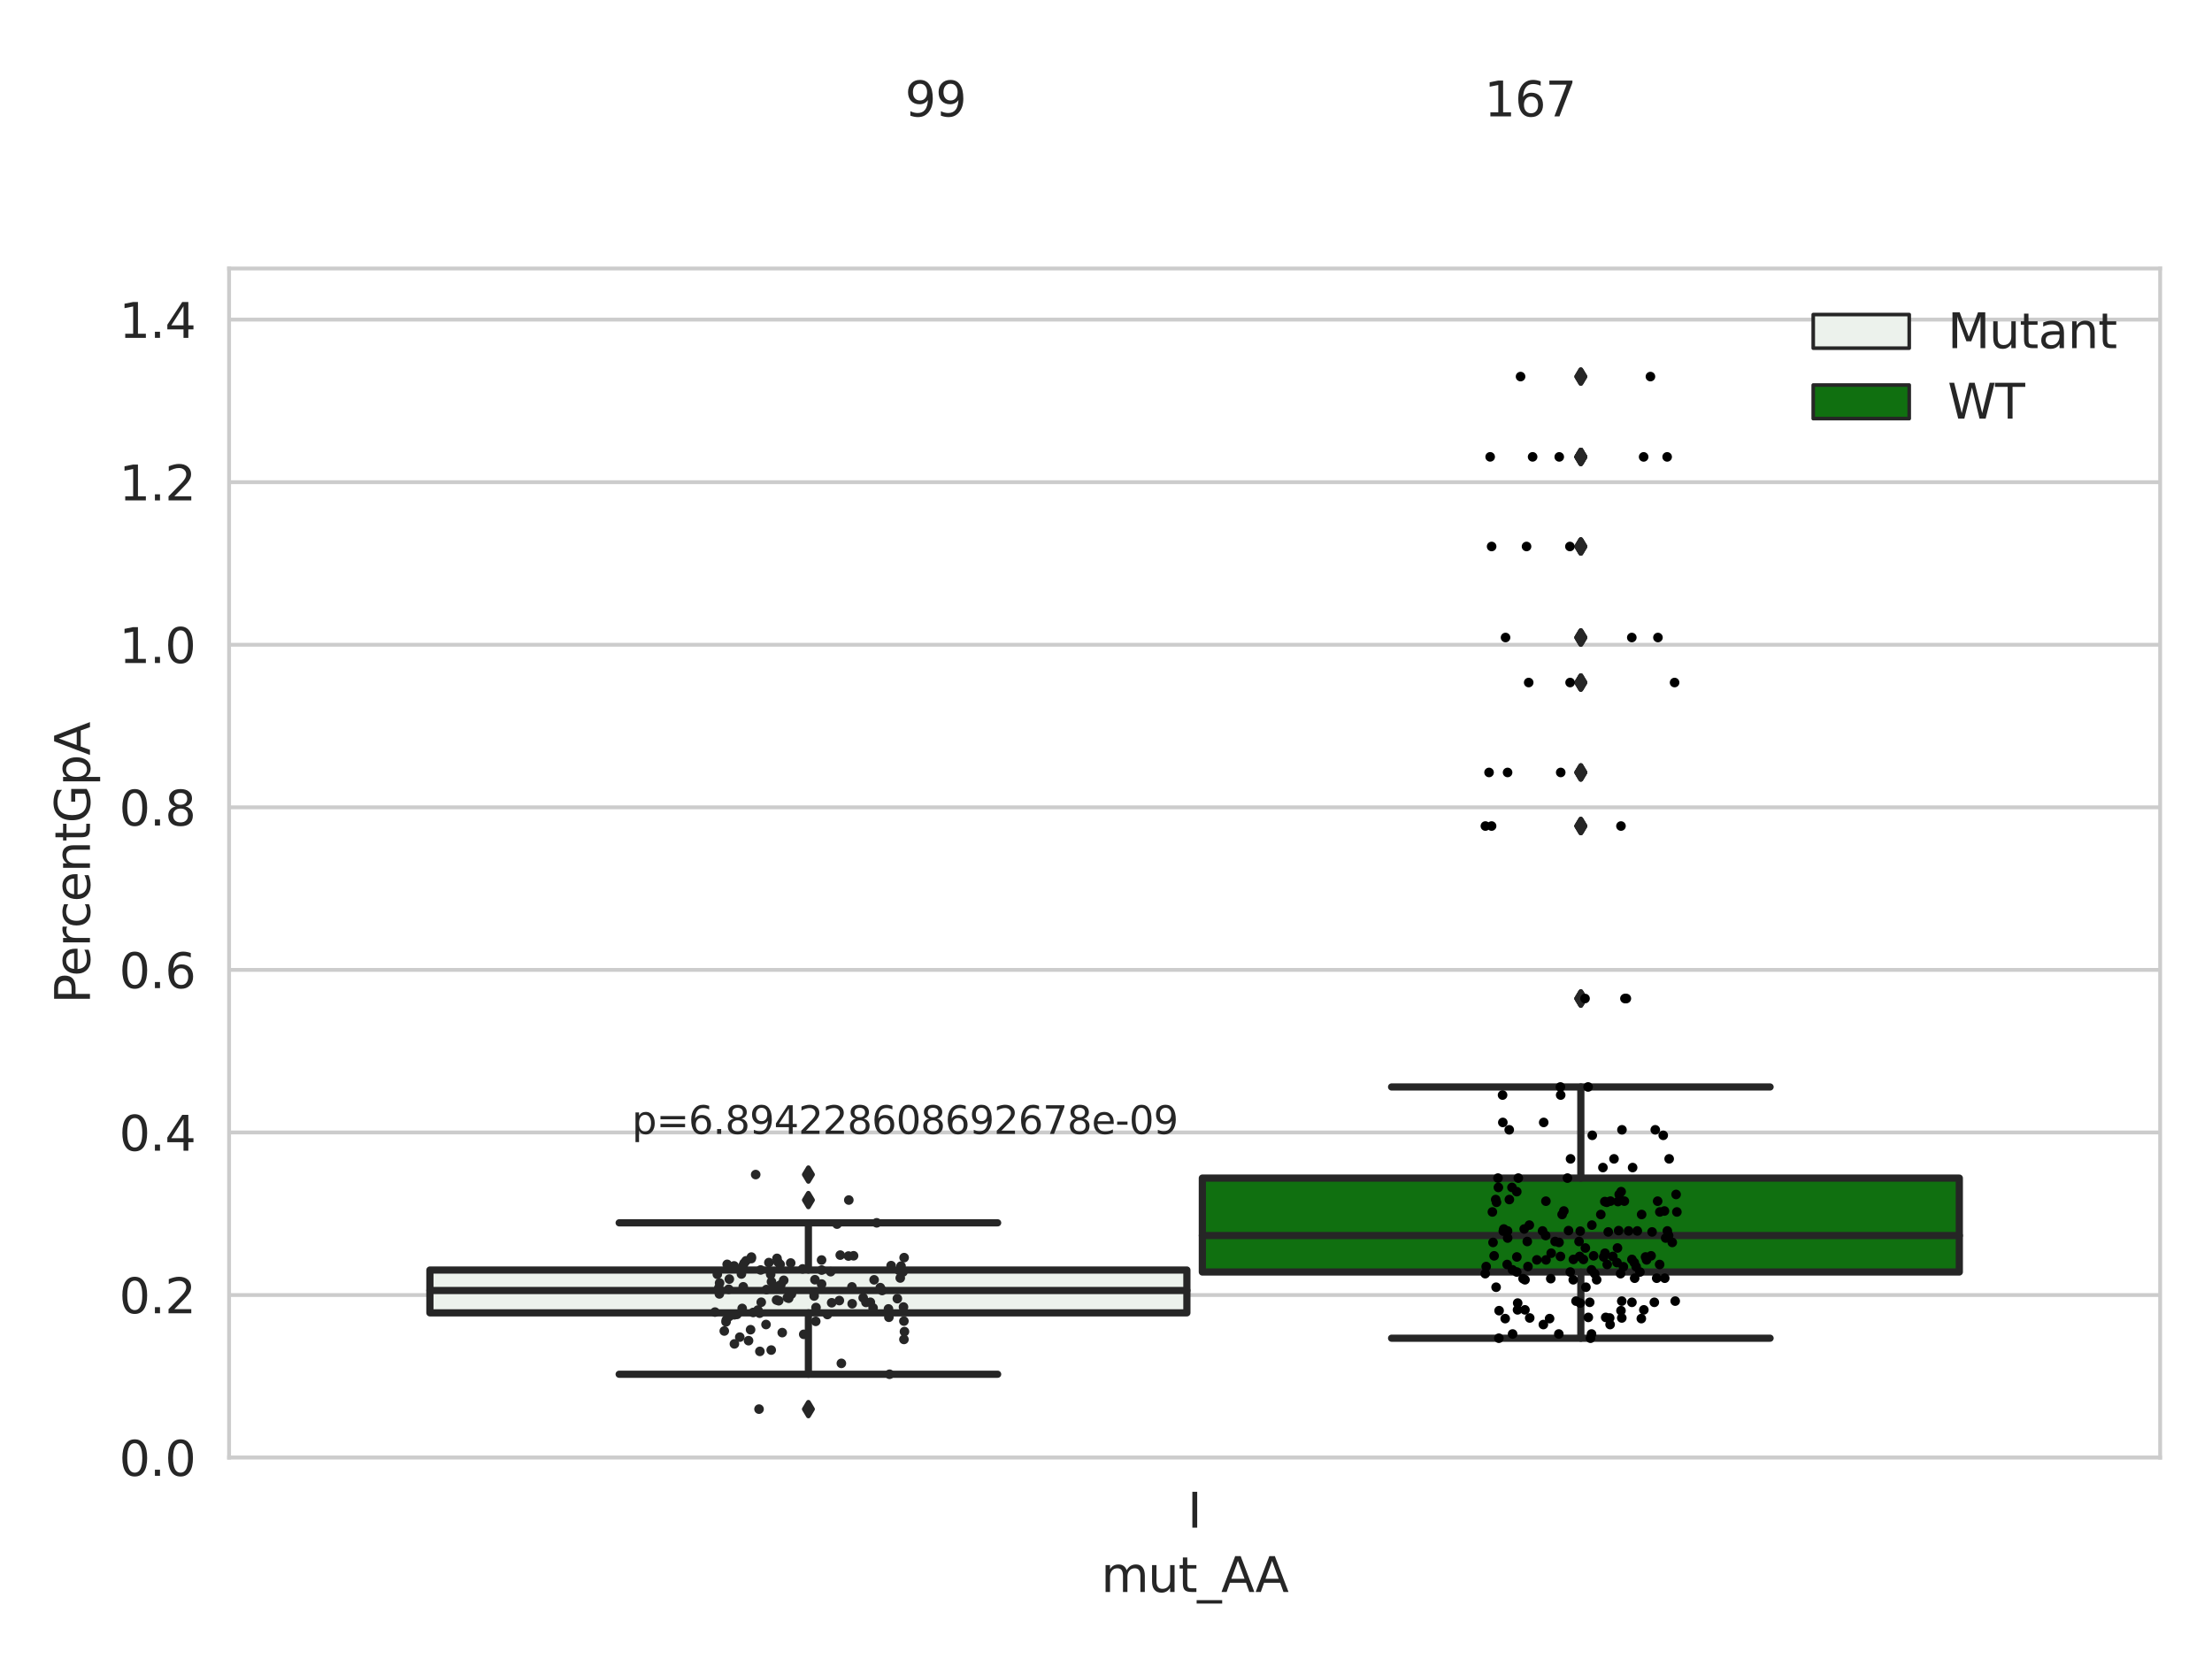 <?xml version="1.0" encoding="utf-8" standalone="no"?>
<!DOCTYPE svg PUBLIC "-//W3C//DTD SVG 1.1//EN"
  "http://www.w3.org/Graphics/SVG/1.1/DTD/svg11.dtd">
<svg xmlns:xlink="http://www.w3.org/1999/xlink" width="460.8pt" height="345.6pt" viewBox="0 0 460.8 345.6" xmlns="http://www.w3.org/2000/svg" version="1.1">
 <defs>
  <style type="text/css">*{stroke-linejoin: round; stroke-linecap: butt}</style>
 </defs>
 <g id="figure_1">
  <g id="patch_1">
   <path d="M 0 345.6 
L 460.8 345.6 
L 460.8 0 
L 0 0 
z
" style="fill: #ffffff"/>
  </g>
  <g id="axes_1">
   <g id="patch_2">
    <path d="M 47.72 303.64 
L 450 303.64 
L 450 55.93 
L 47.72 55.93 
z
" style="fill: #ffffff"/>
   </g>
   <g id="matplotlib.axis_1">
    <g id="xtick_1">
     <g id="text_1">
      <!-- I -->
      <g style="fill: #262626" transform="translate(247.385 318.238) scale(0.1 -0.1)">
       <defs>
        <path id="DejaVuSans-49" d="M 628 4666 
L 1259 4666 
L 1259 0 
L 628 0 
L 628 4666 
z
" transform="scale(0.016)"/>
       </defs>
       <use xlink:href="#DejaVuSans-49"/>
      </g>
     </g>
    </g>
    <g id="text_2">
     <!-- mut_AA -->
     <g style="fill: #262626" transform="translate(229.383 331.638) scale(0.1 -0.1)">
      <defs>
       <path id="DejaVuSans-6d" d="M 3328 2828 
Q 3544 3216 3844 3400 
Q 4144 3584 4550 3584 
Q 5097 3584 5394 3201 
Q 5691 2819 5691 2113 
L 5691 0 
L 5113 0 
L 5113 2094 
Q 5113 2597 4934 2840 
Q 4756 3084 4391 3084 
Q 3944 3084 3684 2787 
Q 3425 2491 3425 1978 
L 3425 0 
L 2847 0 
L 2847 2094 
Q 2847 2600 2669 2842 
Q 2491 3084 2119 3084 
Q 1678 3084 1418 2786 
Q 1159 2488 1159 1978 
L 1159 0 
L 581 0 
L 581 3500 
L 1159 3500 
L 1159 2956 
Q 1356 3278 1631 3431 
Q 1906 3584 2284 3584 
Q 2666 3584 2933 3390 
Q 3200 3197 3328 2828 
z
" transform="scale(0.016)"/>
       <path id="DejaVuSans-75" d="M 544 1381 
L 544 3500 
L 1119 3500 
L 1119 1403 
Q 1119 906 1312 657 
Q 1506 409 1894 409 
Q 2359 409 2629 706 
Q 2900 1003 2900 1516 
L 2900 3500 
L 3475 3500 
L 3475 0 
L 2900 0 
L 2900 538 
Q 2691 219 2414 64 
Q 2138 -91 1772 -91 
Q 1169 -91 856 284 
Q 544 659 544 1381 
z
M 1991 3584 
L 1991 3584 
z
" transform="scale(0.016)"/>
       <path id="DejaVuSans-74" d="M 1172 4494 
L 1172 3500 
L 2356 3500 
L 2356 3053 
L 1172 3053 
L 1172 1153 
Q 1172 725 1289 603 
Q 1406 481 1766 481 
L 2356 481 
L 2356 0 
L 1766 0 
Q 1100 0 847 248 
Q 594 497 594 1153 
L 594 3053 
L 172 3053 
L 172 3500 
L 594 3500 
L 594 4494 
L 1172 4494 
z
" transform="scale(0.016)"/>
       <path id="DejaVuSans-5f" d="M 3263 -1063 
L 3263 -1509 
L -63 -1509 
L -63 -1063 
L 3263 -1063 
z
" transform="scale(0.016)"/>
       <path id="DejaVuSans-41" d="M 2188 4044 
L 1331 1722 
L 3047 1722 
L 2188 4044 
z
M 1831 4666 
L 2547 4666 
L 4325 0 
L 3669 0 
L 3244 1197 
L 1141 1197 
L 716 0 
L 50 0 
L 1831 4666 
z
" transform="scale(0.016)"/>
      </defs>
      <use xlink:href="#DejaVuSans-6d"/>
      <use xlink:href="#DejaVuSans-75" x="97.412"/>
      <use xlink:href="#DejaVuSans-74" x="160.791"/>
      <use xlink:href="#DejaVuSans-5f" x="200"/>
      <use xlink:href="#DejaVuSans-41" x="250"/>
      <use xlink:href="#DejaVuSans-41" x="321.158"/>
     </g>
    </g>
   </g>
   <g id="matplotlib.axis_2">
    <g id="ytick_1">
     <g id="line2d_1">
      <path d="M 47.72 303.64 
L 450 303.64 
" clip-path="url(#pafbcf3b10f)" style="fill: none; stroke: #cccccc; stroke-width: 0.8; stroke-linecap: round"/>
     </g>
     <g id="text_3">
      <!-- 0.0 -->
      <g style="fill: #262626" transform="translate(24.817 307.439) scale(0.1 -0.1)">
       <defs>
        <path id="DejaVuSans-30" d="M 2034 4250 
Q 1547 4250 1301 3770 
Q 1056 3291 1056 2328 
Q 1056 1369 1301 889 
Q 1547 409 2034 409 
Q 2525 409 2770 889 
Q 3016 1369 3016 2328 
Q 3016 3291 2770 3770 
Q 2525 4250 2034 4250 
z
M 2034 4750 
Q 2819 4750 3233 4129 
Q 3647 3509 3647 2328 
Q 3647 1150 3233 529 
Q 2819 -91 2034 -91 
Q 1250 -91 836 529 
Q 422 1150 422 2328 
Q 422 3509 836 4129 
Q 1250 4750 2034 4750 
z
" transform="scale(0.016)"/>
        <path id="DejaVuSans-2e" d="M 684 794 
L 1344 794 
L 1344 0 
L 684 0 
L 684 794 
z
" transform="scale(0.016)"/>
       </defs>
       <use xlink:href="#DejaVuSans-30"/>
       <use xlink:href="#DejaVuSans-2e" x="63.623"/>
       <use xlink:href="#DejaVuSans-30" x="95.41"/>
      </g>
     </g>
    </g>
    <g id="ytick_2">
     <g id="line2d_2">
      <path d="M 47.72 269.774 
L 450 269.774 
" clip-path="url(#pafbcf3b10f)" style="fill: none; stroke: #cccccc; stroke-width: 0.8; stroke-linecap: round"/>
     </g>
     <g id="text_4">
      <!-- 0.2 -->
      <g style="fill: #262626" transform="translate(24.817 273.574) scale(0.1 -0.1)">
       <defs>
        <path id="DejaVuSans-32" d="M 1228 531 
L 3431 531 
L 3431 0 
L 469 0 
L 469 531 
Q 828 903 1448 1529 
Q 2069 2156 2228 2338 
Q 2531 2678 2651 2914 
Q 2772 3150 2772 3378 
Q 2772 3750 2511 3984 
Q 2250 4219 1831 4219 
Q 1534 4219 1204 4116 
Q 875 4013 500 3803 
L 500 4441 
Q 881 4594 1212 4672 
Q 1544 4750 1819 4750 
Q 2544 4750 2975 4387 
Q 3406 4025 3406 3419 
Q 3406 3131 3298 2873 
Q 3191 2616 2906 2266 
Q 2828 2175 2409 1742 
Q 1991 1309 1228 531 
z
" transform="scale(0.016)"/>
       </defs>
       <use xlink:href="#DejaVuSans-30"/>
       <use xlink:href="#DejaVuSans-2e" x="63.623"/>
       <use xlink:href="#DejaVuSans-32" x="95.41"/>
      </g>
     </g>
    </g>
    <g id="ytick_3">
     <g id="line2d_3">
      <path d="M 47.72 235.909 
L 450 235.909 
" clip-path="url(#pafbcf3b10f)" style="fill: none; stroke: #cccccc; stroke-width: 0.8; stroke-linecap: round"/>
     </g>
     <g id="text_5">
      <!-- 0.4 -->
      <g style="fill: #262626" transform="translate(24.817 239.708) scale(0.1 -0.1)">
       <defs>
        <path id="DejaVuSans-34" d="M 2419 4116 
L 825 1625 
L 2419 1625 
L 2419 4116 
z
M 2253 4666 
L 3047 4666 
L 3047 1625 
L 3713 1625 
L 3713 1100 
L 3047 1100 
L 3047 0 
L 2419 0 
L 2419 1100 
L 313 1100 
L 313 1709 
L 2253 4666 
z
" transform="scale(0.016)"/>
       </defs>
       <use xlink:href="#DejaVuSans-30"/>
       <use xlink:href="#DejaVuSans-2e" x="63.623"/>
       <use xlink:href="#DejaVuSans-34" x="95.41"/>
      </g>
     </g>
    </g>
    <g id="ytick_4">
     <g id="line2d_4">
      <path d="M 47.72 202.043 
L 450 202.043 
" clip-path="url(#pafbcf3b10f)" style="fill: none; stroke: #cccccc; stroke-width: 0.8; stroke-linecap: round"/>
     </g>
     <g id="text_6">
      <!-- 0.6 -->
      <g style="fill: #262626" transform="translate(24.817 205.842) scale(0.1 -0.1)">
       <defs>
        <path id="DejaVuSans-36" d="M 2113 2584 
Q 1688 2584 1439 2293 
Q 1191 2003 1191 1497 
Q 1191 994 1439 701 
Q 1688 409 2113 409 
Q 2538 409 2786 701 
Q 3034 994 3034 1497 
Q 3034 2003 2786 2293 
Q 2538 2584 2113 2584 
z
M 3366 4563 
L 3366 3988 
Q 3128 4100 2886 4159 
Q 2644 4219 2406 4219 
Q 1781 4219 1451 3797 
Q 1122 3375 1075 2522 
Q 1259 2794 1537 2939 
Q 1816 3084 2150 3084 
Q 2853 3084 3261 2657 
Q 3669 2231 3669 1497 
Q 3669 778 3244 343 
Q 2819 -91 2113 -91 
Q 1303 -91 875 529 
Q 447 1150 447 2328 
Q 447 3434 972 4092 
Q 1497 4750 2381 4750 
Q 2619 4750 2861 4703 
Q 3103 4656 3366 4563 
z
" transform="scale(0.016)"/>
       </defs>
       <use xlink:href="#DejaVuSans-30"/>
       <use xlink:href="#DejaVuSans-2e" x="63.623"/>
       <use xlink:href="#DejaVuSans-36" x="95.41"/>
      </g>
     </g>
    </g>
    <g id="ytick_5">
     <g id="line2d_5">
      <path d="M 47.72 168.177 
L 450 168.177 
" clip-path="url(#pafbcf3b10f)" style="fill: none; stroke: #cccccc; stroke-width: 0.8; stroke-linecap: round"/>
     </g>
     <g id="text_7">
      <!-- 0.8 -->
      <g style="fill: #262626" transform="translate(24.817 171.977) scale(0.1 -0.1)">
       <defs>
        <path id="DejaVuSans-38" d="M 2034 2216 
Q 1584 2216 1326 1975 
Q 1069 1734 1069 1313 
Q 1069 891 1326 650 
Q 1584 409 2034 409 
Q 2484 409 2743 651 
Q 3003 894 3003 1313 
Q 3003 1734 2745 1975 
Q 2488 2216 2034 2216 
z
M 1403 2484 
Q 997 2584 770 2862 
Q 544 3141 544 3541 
Q 544 4100 942 4425 
Q 1341 4750 2034 4750 
Q 2731 4750 3128 4425 
Q 3525 4100 3525 3541 
Q 3525 3141 3298 2862 
Q 3072 2584 2669 2484 
Q 3125 2378 3379 2068 
Q 3634 1759 3634 1313 
Q 3634 634 3220 271 
Q 2806 -91 2034 -91 
Q 1263 -91 848 271 
Q 434 634 434 1313 
Q 434 1759 690 2068 
Q 947 2378 1403 2484 
z
M 1172 3481 
Q 1172 3119 1398 2916 
Q 1625 2713 2034 2713 
Q 2441 2713 2670 2916 
Q 2900 3119 2900 3481 
Q 2900 3844 2670 4047 
Q 2441 4250 2034 4250 
Q 1625 4250 1398 4047 
Q 1172 3844 1172 3481 
z
" transform="scale(0.016)"/>
       </defs>
       <use xlink:href="#DejaVuSans-30"/>
       <use xlink:href="#DejaVuSans-2e" x="63.623"/>
       <use xlink:href="#DejaVuSans-38" x="95.41"/>
      </g>
     </g>
    </g>
    <g id="ytick_6">
     <g id="line2d_6">
      <path d="M 47.72 134.312 
L 450 134.312 
" clip-path="url(#pafbcf3b10f)" style="fill: none; stroke: #cccccc; stroke-width: 0.8; stroke-linecap: round"/>
     </g>
     <g id="text_8">
      <!-- 1.0 -->
      <g style="fill: #262626" transform="translate(24.817 138.111) scale(0.1 -0.1)">
       <defs>
        <path id="DejaVuSans-31" d="M 794 531 
L 1825 531 
L 1825 4091 
L 703 3866 
L 703 4441 
L 1819 4666 
L 2450 4666 
L 2450 531 
L 3481 531 
L 3481 0 
L 794 0 
L 794 531 
z
" transform="scale(0.016)"/>
       </defs>
       <use xlink:href="#DejaVuSans-31"/>
       <use xlink:href="#DejaVuSans-2e" x="63.623"/>
       <use xlink:href="#DejaVuSans-30" x="95.41"/>
      </g>
     </g>
    </g>
    <g id="ytick_7">
     <g id="line2d_7">
      <path d="M 47.72 100.446 
L 450 100.446 
" clip-path="url(#pafbcf3b10f)" style="fill: none; stroke: #cccccc; stroke-width: 0.8; stroke-linecap: round"/>
     </g>
     <g id="text_9">
      <!-- 1.2 -->
      <g style="fill: #262626" transform="translate(24.817 104.245) scale(0.1 -0.1)">
       <use xlink:href="#DejaVuSans-31"/>
       <use xlink:href="#DejaVuSans-2e" x="63.623"/>
       <use xlink:href="#DejaVuSans-32" x="95.41"/>
      </g>
     </g>
    </g>
    <g id="ytick_8">
     <g id="line2d_8">
      <path d="M 47.72 66.58 
L 450 66.58 
" clip-path="url(#pafbcf3b10f)" style="fill: none; stroke: #cccccc; stroke-width: 0.8; stroke-linecap: round"/>
     </g>
     <g id="text_10">
      <!-- 1.4 -->
      <g style="fill: #262626" transform="translate(24.817 70.38) scale(0.1 -0.1)">
       <use xlink:href="#DejaVuSans-31"/>
       <use xlink:href="#DejaVuSans-2e" x="63.623"/>
       <use xlink:href="#DejaVuSans-34" x="95.41"/>
      </g>
     </g>
    </g>
    <g id="text_11">
     <!-- PercentGpA -->
     <g style="fill: #262626" transform="translate(18.737 209.062) rotate(-90) scale(0.1 -0.1)">
      <defs>
       <path id="DejaVuSans-50" d="M 1259 4147 
L 1259 2394 
L 2053 2394 
Q 2494 2394 2734 2622 
Q 2975 2850 2975 3272 
Q 2975 3691 2734 3919 
Q 2494 4147 2053 4147 
L 1259 4147 
z
M 628 4666 
L 2053 4666 
Q 2838 4666 3239 4311 
Q 3641 3956 3641 3272 
Q 3641 2581 3239 2228 
Q 2838 1875 2053 1875 
L 1259 1875 
L 1259 0 
L 628 0 
L 628 4666 
z
" transform="scale(0.016)"/>
       <path id="DejaVuSans-65" d="M 3597 1894 
L 3597 1613 
L 953 1613 
Q 991 1019 1311 708 
Q 1631 397 2203 397 
Q 2534 397 2845 478 
Q 3156 559 3463 722 
L 3463 178 
Q 3153 47 2828 -22 
Q 2503 -91 2169 -91 
Q 1331 -91 842 396 
Q 353 884 353 1716 
Q 353 2575 817 3079 
Q 1281 3584 2069 3584 
Q 2775 3584 3186 3129 
Q 3597 2675 3597 1894 
z
M 3022 2063 
Q 3016 2534 2758 2815 
Q 2500 3097 2075 3097 
Q 1594 3097 1305 2825 
Q 1016 2553 972 2059 
L 3022 2063 
z
" transform="scale(0.016)"/>
       <path id="DejaVuSans-72" d="M 2631 2963 
Q 2534 3019 2420 3045 
Q 2306 3072 2169 3072 
Q 1681 3072 1420 2755 
Q 1159 2438 1159 1844 
L 1159 0 
L 581 0 
L 581 3500 
L 1159 3500 
L 1159 2956 
Q 1341 3275 1631 3429 
Q 1922 3584 2338 3584 
Q 2397 3584 2469 3576 
Q 2541 3569 2628 3553 
L 2631 2963 
z
" transform="scale(0.016)"/>
       <path id="DejaVuSans-63" d="M 3122 3366 
L 3122 2828 
Q 2878 2963 2633 3030 
Q 2388 3097 2138 3097 
Q 1578 3097 1268 2742 
Q 959 2388 959 1747 
Q 959 1106 1268 751 
Q 1578 397 2138 397 
Q 2388 397 2633 464 
Q 2878 531 3122 666 
L 3122 134 
Q 2881 22 2623 -34 
Q 2366 -91 2075 -91 
Q 1284 -91 818 406 
Q 353 903 353 1747 
Q 353 2603 823 3093 
Q 1294 3584 2113 3584 
Q 2378 3584 2631 3529 
Q 2884 3475 3122 3366 
z
" transform="scale(0.016)"/>
       <path id="DejaVuSans-6e" d="M 3513 2113 
L 3513 0 
L 2938 0 
L 2938 2094 
Q 2938 2591 2744 2837 
Q 2550 3084 2163 3084 
Q 1697 3084 1428 2787 
Q 1159 2491 1159 1978 
L 1159 0 
L 581 0 
L 581 3500 
L 1159 3500 
L 1159 2956 
Q 1366 3272 1645 3428 
Q 1925 3584 2291 3584 
Q 2894 3584 3203 3211 
Q 3513 2838 3513 2113 
z
" transform="scale(0.016)"/>
       <path id="DejaVuSans-47" d="M 3809 666 
L 3809 1919 
L 2778 1919 
L 2778 2438 
L 4434 2438 
L 4434 434 
Q 4069 175 3628 42 
Q 3188 -91 2688 -91 
Q 1594 -91 976 548 
Q 359 1188 359 2328 
Q 359 3472 976 4111 
Q 1594 4750 2688 4750 
Q 3144 4750 3555 4637 
Q 3966 4525 4313 4306 
L 4313 3634 
Q 3963 3931 3569 4081 
Q 3175 4231 2741 4231 
Q 1884 4231 1454 3753 
Q 1025 3275 1025 2328 
Q 1025 1384 1454 906 
Q 1884 428 2741 428 
Q 3075 428 3337 486 
Q 3600 544 3809 666 
z
" transform="scale(0.016)"/>
       <path id="DejaVuSans-70" d="M 1159 525 
L 1159 -1331 
L 581 -1331 
L 581 3500 
L 1159 3500 
L 1159 2969 
Q 1341 3281 1617 3432 
Q 1894 3584 2278 3584 
Q 2916 3584 3314 3078 
Q 3713 2572 3713 1747 
Q 3713 922 3314 415 
Q 2916 -91 2278 -91 
Q 1894 -91 1617 61 
Q 1341 213 1159 525 
z
M 3116 1747 
Q 3116 2381 2855 2742 
Q 2594 3103 2138 3103 
Q 1681 3103 1420 2742 
Q 1159 2381 1159 1747 
Q 1159 1113 1420 752 
Q 1681 391 2138 391 
Q 2594 391 2855 752 
Q 3116 1113 3116 1747 
z
" transform="scale(0.016)"/>
      </defs>
      <use xlink:href="#DejaVuSans-50"/>
      <use xlink:href="#DejaVuSans-65" x="56.678"/>
      <use xlink:href="#DejaVuSans-72" x="118.201"/>
      <use xlink:href="#DejaVuSans-63" x="157.064"/>
      <use xlink:href="#DejaVuSans-65" x="212.045"/>
      <use xlink:href="#DejaVuSans-6e" x="273.568"/>
      <use xlink:href="#DejaVuSans-74" x="336.947"/>
      <use xlink:href="#DejaVuSans-47" x="376.156"/>
      <use xlink:href="#DejaVuSans-70" x="453.646"/>
      <use xlink:href="#DejaVuSans-41" x="517.123"/>
     </g>
    </g>
   </g>
   <g id="patch_3">
    <path d="M 89.557 273.489 
L 247.251 273.489 
L 247.251 264.571 
L 89.557 264.571 
L 89.557 273.489 
z
" clip-path="url(#pafbcf3b10f)" style="fill: #ecf2ec; stroke: #262626; stroke-width: 1.5; stroke-linejoin: miter"/>
   </g>
   <g id="patch_4">
    <path d="M 250.469 264.982 
L 408.163 264.982 
L 408.163 245.419 
L 250.469 245.419 
L 250.469 264.982 
z
" clip-path="url(#pafbcf3b10f)" style="fill: #107010; stroke: #262626; stroke-width: 1.5; stroke-linejoin: miter"/>
   </g>
   <g id="patch_5">
    <path d="M 248.86 303.64 
L 248.86 303.64 
L 248.86 303.64 
L 248.86 303.64 
z
" clip-path="url(#pafbcf3b10f)" style="fill: #ecf2ec; stroke: #262626; stroke-width: 0.75; stroke-linejoin: miter"/>
   </g>
   <g id="patch_6">
    <path d="M 248.86 303.64 
L 248.86 303.64 
L 248.86 303.64 
L 248.86 303.64 
z
" clip-path="url(#pafbcf3b10f)" style="fill: #107010; stroke: #262626; stroke-width: 0.75; stroke-linejoin: miter"/>
   </g>
   <g id="PathCollection_1"/>
   <g id="PathCollection_2"/>
   <g id="line2d_9">
    <path d="M 168.404 273.489 
L 168.404 286.281 
" clip-path="url(#pafbcf3b10f)" style="fill: none; stroke: #262626; stroke-width: 1.5; stroke-linecap: round"/>
   </g>
   <g id="line2d_10">
    <path d="M 168.404 264.571 
L 168.404 254.737 
" clip-path="url(#pafbcf3b10f)" style="fill: none; stroke: #262626; stroke-width: 1.5; stroke-linecap: round"/>
   </g>
   <g id="line2d_11">
    <path d="M 128.981 286.281 
L 207.827 286.281 
" clip-path="url(#pafbcf3b10f)" style="fill: none; stroke: #262626; stroke-width: 1.5; stroke-linecap: round"/>
   </g>
   <g id="line2d_12">
    <path d="M 128.981 254.737 
L 207.827 254.737 
" clip-path="url(#pafbcf3b10f)" style="fill: none; stroke: #262626; stroke-width: 1.5; stroke-linecap: round"/>
   </g>
   <g id="line2d_13">
    <defs>
     <path id="m2cbce1d140" d="M -0 1.414 
L 0.849 0 
L 0 -1.414 
L -0.849 -0 
z
" style="stroke: #262626; stroke-linejoin: miter"/>
    </defs>
    <g clip-path="url(#pafbcf3b10f)">
     <use xlink:href="#m2cbce1d140" x="168.404" y="293.546" style="fill: #262626; stroke: #262626; stroke-linejoin: miter"/>
     <use xlink:href="#m2cbce1d140" x="168.404" y="244.683" style="fill: #262626; stroke: #262626; stroke-linejoin: miter"/>
     <use xlink:href="#m2cbce1d140" x="168.404" y="249.993" style="fill: #262626; stroke: #262626; stroke-linejoin: miter"/>
    </g>
   </g>
   <g id="line2d_14">
    <path d="M 329.316 264.982 
L 329.316 278.773 
" clip-path="url(#pafbcf3b10f)" style="fill: none; stroke: #262626; stroke-width: 1.5; stroke-linecap: round"/>
   </g>
   <g id="line2d_15">
    <path d="M 329.316 245.419 
L 329.316 226.433 
" clip-path="url(#pafbcf3b10f)" style="fill: none; stroke: #262626; stroke-width: 1.5; stroke-linecap: round"/>
   </g>
   <g id="line2d_16">
    <path d="M 289.893 278.773 
L 368.739 278.773 
" clip-path="url(#pafbcf3b10f)" style="fill: none; stroke: #262626; stroke-width: 1.5; stroke-linecap: round"/>
   </g>
   <g id="line2d_17">
    <path d="M 289.893 226.433 
L 368.739 226.433 
" clip-path="url(#pafbcf3b10f)" style="fill: none; stroke: #262626; stroke-width: 1.5; stroke-linecap: round"/>
   </g>
   <g id="line2d_18">
    <g clip-path="url(#pafbcf3b10f)">
     <use xlink:href="#m2cbce1d140" x="329.316" y="160.916" style="fill: #262626; stroke: #262626; stroke-linejoin: miter"/>
     <use xlink:href="#m2cbce1d140" x="329.316" y="95.178" style="fill: #262626; stroke: #262626; stroke-linejoin: miter"/>
     <use xlink:href="#m2cbce1d140" x="329.316" y="132.805" style="fill: #262626; stroke: #262626; stroke-linejoin: miter"/>
     <use xlink:href="#m2cbce1d140" x="329.316" y="113.843" style="fill: #262626; stroke: #262626; stroke-linejoin: miter"/>
     <use xlink:href="#m2cbce1d140" x="329.316" y="95.17" style="fill: #262626; stroke: #262626; stroke-linejoin: miter"/>
     <use xlink:href="#m2cbce1d140" x="329.316" y="113.843" style="fill: #262626; stroke: #262626; stroke-linejoin: miter"/>
     <use xlink:href="#m2cbce1d140" x="329.316" y="132.805" style="fill: #262626; stroke: #262626; stroke-linejoin: miter"/>
     <use xlink:href="#m2cbce1d140" x="329.316" y="132.805" style="fill: #262626; stroke: #262626; stroke-linejoin: miter"/>
     <use xlink:href="#m2cbce1d140" x="329.316" y="208.01" style="fill: #262626; stroke: #262626; stroke-linejoin: miter"/>
     <use xlink:href="#m2cbce1d140" x="329.316" y="208.01" style="fill: #262626; stroke: #262626; stroke-linejoin: miter"/>
     <use xlink:href="#m2cbce1d140" x="329.316" y="95.178" style="fill: #262626; stroke: #262626; stroke-linejoin: miter"/>
     <use xlink:href="#m2cbce1d140" x="329.316" y="160.916" style="fill: #262626; stroke: #262626; stroke-linejoin: miter"/>
     <use xlink:href="#m2cbce1d140" x="329.316" y="78.449" style="fill: #262626; stroke: #262626; stroke-linejoin: miter"/>
     <use xlink:href="#m2cbce1d140" x="329.316" y="142.185" style="fill: #262626; stroke: #262626; stroke-linejoin: miter"/>
     <use xlink:href="#m2cbce1d140" x="329.316" y="172.078" style="fill: #262626; stroke: #262626; stroke-linejoin: miter"/>
     <use xlink:href="#m2cbce1d140" x="329.316" y="113.843" style="fill: #262626; stroke: #262626; stroke-linejoin: miter"/>
     <use xlink:href="#m2cbce1d140" x="329.316" y="95.178" style="fill: #262626; stroke: #262626; stroke-linejoin: miter"/>
     <use xlink:href="#m2cbce1d140" x="329.316" y="142.185" style="fill: #262626; stroke: #262626; stroke-linejoin: miter"/>
     <use xlink:href="#m2cbce1d140" x="329.316" y="172.078" style="fill: #262626; stroke: #262626; stroke-linejoin: miter"/>
     <use xlink:href="#m2cbce1d140" x="329.316" y="160.916" style="fill: #262626; stroke: #262626; stroke-linejoin: miter"/>
     <use xlink:href="#m2cbce1d140" x="329.316" y="95.17" style="fill: #262626; stroke: #262626; stroke-linejoin: miter"/>
     <use xlink:href="#m2cbce1d140" x="329.316" y="208.01" style="fill: #262626; stroke: #262626; stroke-linejoin: miter"/>
     <use xlink:href="#m2cbce1d140" x="329.316" y="172.078" style="fill: #262626; stroke: #262626; stroke-linejoin: miter"/>
     <use xlink:href="#m2cbce1d140" x="329.316" y="78.449" style="fill: #262626; stroke: #262626; stroke-linejoin: miter"/>
     <use xlink:href="#m2cbce1d140" x="329.316" y="142.185" style="fill: #262626; stroke: #262626; stroke-linejoin: miter"/>
    </g>
   </g>
   <g id="line2d_19">
    <path d="M 89.557 268.836 
L 247.251 268.836 
" clip-path="url(#pafbcf3b10f)" style="fill: none; stroke: #262626; stroke-width: 1.5; stroke-linecap: round"/>
   </g>
   <g id="line2d_20">
    <path d="M 250.469 257.387 
L 408.163 257.387 
" clip-path="url(#pafbcf3b10f)" style="fill: none; stroke: #262626; stroke-width: 1.5; stroke-linecap: round"/>
   </g>
   <g id="patch_7">
    <path d="M 47.72 303.64 
L 47.72 55.93 
" style="fill: none; stroke: #cccccc; stroke-width: 0.8; stroke-linejoin: miter; stroke-linecap: square"/>
   </g>
   <g id="patch_8">
    <path d="M 450 303.64 
L 450 55.93 
" style="fill: none; stroke: #cccccc; stroke-width: 0.8; stroke-linejoin: miter; stroke-linecap: square"/>
   </g>
   <g id="patch_9">
    <path d="M 47.72 303.64 
L 450 303.64 
" style="fill: none; stroke: #cccccc; stroke-width: 0.8; stroke-linejoin: miter; stroke-linecap: square"/>
   </g>
   <g id="patch_10">
    <path d="M 47.72 55.93 
L 450 55.93 
" style="fill: none; stroke: #cccccc; stroke-width: 0.8; stroke-linejoin: miter; stroke-linecap: square"/>
   </g>
   <g id="PathCollection_3">
    <defs>
     <path id="C0_0_4adc85e0e8" d="M 0 1 
C 0.265 1 0.52 0.895 0.707 0.707 
C 0.895 0.52 1 0.265 1 -0 
C 1 -0.265 0.895 -0.52 0.707 -0.707 
C 0.52 -0.895 0.265 -1 0 -1 
C -0.265 -1 -0.52 -0.895 -0.707 -0.707 
C -0.895 -0.52 -1 -0.265 -1 0 
C -1 0.265 -0.895 0.52 -0.707 0.707 
C -0.52 0.895 -0.265 1 0 1 
z
"/>
    </defs>
    <g clip-path="url(#pafbcf3b10f)">
     <use xlink:href="#C0_0_4adc85e0e8" x="164.716" y="263.107" style="fill: #262626"/>
    </g>
    <g clip-path="url(#pafbcf3b10f)">
     <use xlink:href="#C0_0_4adc85e0e8" x="162.519" y="263.401" style="fill: #262626"/>
    </g>
    <g clip-path="url(#pafbcf3b10f)">
     <use xlink:href="#C0_0_4adc85e0e8" x="158.296" y="281.518" style="fill: #262626"/>
    </g>
    <g clip-path="url(#pafbcf3b10f)">
     <use xlink:href="#C0_0_4adc85e0e8" x="185.311" y="286.281" style="fill: #262626"/>
    </g>
    <g clip-path="url(#pafbcf3b10f)">
     <use xlink:href="#C0_0_4adc85e0e8" x="188.301" y="275.208" style="fill: #262626"/>
    </g>
    <g clip-path="url(#pafbcf3b10f)">
     <use xlink:href="#C0_0_4adc85e0e8" x="155.415" y="262.649" style="fill: #262626"/>
    </g>
    <g clip-path="url(#pafbcf3b10f)">
     <use xlink:href="#C0_0_4adc85e0e8" x="152.985" y="273.895" style="fill: #262626"/>
    </g>
    <g clip-path="url(#pafbcf3b10f)">
     <use xlink:href="#C0_0_4adc85e0e8" x="156.53" y="261.872" style="fill: #262626"/>
    </g>
    <g clip-path="url(#pafbcf3b10f)">
     <use xlink:href="#C0_0_4adc85e0e8" x="162.221" y="270.967" style="fill: #262626"/>
    </g>
    <g clip-path="url(#pafbcf3b10f)">
     <use xlink:href="#C0_0_4adc85e0e8" x="181.312" y="271.286" style="fill: #262626"/>
    </g>
    <g clip-path="url(#pafbcf3b10f)">
     <use xlink:href="#C0_0_4adc85e0e8" x="160.715" y="267.008" style="fill: #262626"/>
    </g>
    <g clip-path="url(#pafbcf3b10f)">
     <use xlink:href="#C0_0_4adc85e0e8" x="158.248" y="273.564" style="fill: #262626"/>
    </g>
    <g clip-path="url(#pafbcf3b10f)">
     <use xlink:href="#C0_0_4adc85e0e8" x="167.205" y="264.335" style="fill: #262626"/>
    </g>
    <g clip-path="url(#pafbcf3b10f)">
     <use xlink:href="#C0_0_4adc85e0e8" x="188.417" y="277.397" style="fill: #262626"/>
    </g>
    <g clip-path="url(#pafbcf3b10f)">
     <use xlink:href="#C0_0_4adc85e0e8" x="171.171" y="264.582" style="fill: #262626"/>
    </g>
    <g clip-path="url(#pafbcf3b10f)">
     <use xlink:href="#C0_0_4adc85e0e8" x="177.525" y="271.596" style="fill: #262626"/>
    </g>
    <g clip-path="url(#pafbcf3b10f)">
     <use xlink:href="#C0_0_4adc85e0e8" x="151.933" y="266.461" style="fill: #262626"/>
    </g>
    <g clip-path="url(#pafbcf3b10f)">
     <use xlink:href="#C0_0_4adc85e0e8" x="159.671" y="268.638" style="fill: #262626"/>
    </g>
    <g clip-path="url(#pafbcf3b10f)">
     <use xlink:href="#C0_0_4adc85e0e8" x="188.31" y="279.025" style="fill: #262626"/>
    </g>
    <g clip-path="url(#pafbcf3b10f)">
     <use xlink:href="#C0_0_4adc85e0e8" x="180.396" y="271.315" style="fill: #262626"/>
    </g>
    <g clip-path="url(#pafbcf3b10f)">
     <use xlink:href="#C0_0_4adc85e0e8" x="151.804" y="268.576" style="fill: #262626"/>
    </g>
    <g clip-path="url(#pafbcf3b10f)">
     <use xlink:href="#C0_0_4adc85e0e8" x="187.338" y="264.673" style="fill: #262626"/>
    </g>
    <g clip-path="url(#pafbcf3b10f)">
     <use xlink:href="#C0_0_4adc85e0e8" x="154.452" y="265.395" style="fill: #262626"/>
    </g>
    <g clip-path="url(#pafbcf3b10f)">
     <use xlink:href="#C0_0_4adc85e0e8" x="176.752" y="261.656" style="fill: #262626"/>
    </g>
    <g clip-path="url(#pafbcf3b10f)">
     <use xlink:href="#C0_0_4adc85e0e8" x="156.904" y="273.413" style="fill: #262626"/>
    </g>
    <g clip-path="url(#pafbcf3b10f)">
     <use xlink:href="#C0_0_4adc85e0e8" x="149.903" y="267.275" style="fill: #262626"/>
    </g>
    <g clip-path="url(#pafbcf3b10f)">
     <use xlink:href="#C0_0_4adc85e0e8" x="171.148" y="262.485" style="fill: #262626"/>
    </g>
    <g clip-path="url(#pafbcf3b10f)">
     <use xlink:href="#C0_0_4adc85e0e8" x="149.742" y="268.295" style="fill: #262626"/>
    </g>
    <g clip-path="url(#pafbcf3b10f)">
     <use xlink:href="#C0_0_4adc85e0e8" x="156.359" y="277.002" style="fill: #262626"/>
    </g>
    <g clip-path="url(#pafbcf3b10f)">
     <use xlink:href="#C0_0_4adc85e0e8" x="155.012" y="263.146" style="fill: #262626"/>
    </g>
    <g clip-path="url(#pafbcf3b10f)">
     <use xlink:href="#C0_0_4adc85e0e8" x="183.381" y="268.237" style="fill: #262626"/>
    </g>
    <g clip-path="url(#pafbcf3b10f)">
     <use xlink:href="#C0_0_4adc85e0e8" x="154.832" y="268.066" style="fill: #262626"/>
    </g>
    <g clip-path="url(#pafbcf3b10f)">
     <use xlink:href="#C0_0_4adc85e0e8" x="186.935" y="270.53" style="fill: #262626"/>
    </g>
    <g clip-path="url(#pafbcf3b10f)">
     <use xlink:href="#C0_0_4adc85e0e8" x="183.765" y="268.836" style="fill: #262626"/>
    </g>
    <g clip-path="url(#pafbcf3b10f)">
     <use xlink:href="#C0_0_4adc85e0e8" x="169.989" y="272.382" style="fill: #262626"/>
    </g>
    <g clip-path="url(#pafbcf3b10f)">
     <use xlink:href="#C0_0_4adc85e0e8" x="175.272" y="284.012" style="fill: #262626"/>
    </g>
    <g clip-path="url(#pafbcf3b10f)">
     <use xlink:href="#C0_0_4adc85e0e8" x="151.933" y="274.215" style="fill: #262626"/>
    </g>
    <g clip-path="url(#pafbcf3b10f)">
     <use xlink:href="#C0_0_4adc85e0e8" x="161.213" y="267.99" style="fill: #262626"/>
    </g>
    <g clip-path="url(#pafbcf3b10f)">
     <use xlink:href="#C0_0_4adc85e0e8" x="152.991" y="279.957" style="fill: #262626"/>
    </g>
    <g clip-path="url(#pafbcf3b10f)">
     <use xlink:href="#C0_0_4adc85e0e8" x="149.858" y="269.546" style="fill: #262626"/>
    </g>
    <g clip-path="url(#pafbcf3b10f)">
     <use xlink:href="#C0_0_4adc85e0e8" x="173.045" y="264.911" style="fill: #262626"/>
    </g>
    <g clip-path="url(#pafbcf3b10f)">
     <use xlink:href="#C0_0_4adc85e0e8" x="182.629" y="254.737" style="fill: #262626"/>
    </g>
    <g clip-path="url(#pafbcf3b10f)">
     <use xlink:href="#C0_0_4adc85e0e8" x="155.937" y="279.286" style="fill: #262626"/>
    </g>
    <g clip-path="url(#pafbcf3b10f)">
     <use xlink:href="#C0_0_4adc85e0e8" x="162.668" y="267.637" style="fill: #262626"/>
    </g>
    <g clip-path="url(#pafbcf3b10f)">
     <use xlink:href="#C0_0_4adc85e0e8" x="169.765" y="266.589" style="fill: #262626"/>
    </g>
    <g clip-path="url(#pafbcf3b10f)">
     <use xlink:href="#C0_0_4adc85e0e8" x="185.172" y="274.407" style="fill: #262626"/>
    </g>
    <g clip-path="url(#pafbcf3b10f)">
     <use xlink:href="#C0_0_4adc85e0e8" x="169.572" y="269.364" style="fill: #262626"/>
    </g>
    <g clip-path="url(#pafbcf3b10f)">
     <use xlink:href="#C0_0_4adc85e0e8" x="179.817" y="270.358" style="fill: #262626"/>
    </g>
    <g clip-path="url(#pafbcf3b10f)">
     <use xlink:href="#C0_0_4adc85e0e8" x="149.433" y="265.464" style="fill: #262626"/>
    </g>
    <g clip-path="url(#pafbcf3b10f)">
     <use xlink:href="#C0_0_4adc85e0e8" x="175.042" y="261.46" style="fill: #262626"/>
    </g>
    <g clip-path="url(#pafbcf3b10f)">
     <use xlink:href="#C0_0_4adc85e0e8" x="158.579" y="271.278" style="fill: #262626"/>
    </g>
    <g clip-path="url(#pafbcf3b10f)">
     <use xlink:href="#C0_0_4adc85e0e8" x="154.11" y="278.55" style="fill: #262626"/>
    </g>
    <g clip-path="url(#pafbcf3b10f)">
     <use xlink:href="#C0_0_4adc85e0e8" x="164.87" y="269.579" style="fill: #262626"/>
    </g>
    <g clip-path="url(#pafbcf3b10f)">
     <use xlink:href="#C0_0_4adc85e0e8" x="153.529" y="273.811" style="fill: #262626"/>
    </g>
    <g clip-path="url(#pafbcf3b10f)">
     <use xlink:href="#C0_0_4adc85e0e8" x="171.151" y="267.49" style="fill: #262626"/>
    </g>
    <g clip-path="url(#pafbcf3b10f)">
     <use xlink:href="#C0_0_4adc85e0e8" x="157.423" y="244.683" style="fill: #262626"/>
    </g>
    <g clip-path="url(#pafbcf3b10f)">
     <use xlink:href="#C0_0_4adc85e0e8" x="160.656" y="281.243" style="fill: #262626"/>
    </g>
    <g clip-path="url(#pafbcf3b10f)">
     <use xlink:href="#C0_0_4adc85e0e8" x="188.347" y="261.986" style="fill: #262626"/>
    </g>
    <g clip-path="url(#pafbcf3b10f)">
     <use xlink:href="#C0_0_4adc85e0e8" x="151.484" y="263.388" style="fill: #262626"/>
    </g>
    <g clip-path="url(#pafbcf3b10f)">
     <use xlink:href="#C0_0_4adc85e0e8" x="176.824" y="249.993" style="fill: #262626"/>
    </g>
    <g clip-path="url(#pafbcf3b10f)">
     <use xlink:href="#C0_0_4adc85e0e8" x="185.086" y="272.669" style="fill: #262626"/>
    </g>
    <g clip-path="url(#pafbcf3b10f)">
     <use xlink:href="#C0_0_4adc85e0e8" x="187.54" y="266.231" style="fill: #262626"/>
    </g>
    <g clip-path="url(#pafbcf3b10f)">
     <use xlink:href="#C0_0_4adc85e0e8" x="167.434" y="277.965" style="fill: #262626"/>
    </g>
    <g clip-path="url(#pafbcf3b10f)">
     <use xlink:href="#C0_0_4adc85e0e8" x="182.096" y="266.61" style="fill: #262626"/>
    </g>
    <g clip-path="url(#pafbcf3b10f)">
     <use xlink:href="#C0_0_4adc85e0e8" x="160.171" y="263.016" style="fill: #262626"/>
    </g>
    <g clip-path="url(#pafbcf3b10f)">
     <use xlink:href="#C0_0_4adc85e0e8" x="150.881" y="277.27" style="fill: #262626"/>
    </g>
    <g clip-path="url(#pafbcf3b10f)">
     <use xlink:href="#C0_0_4adc85e0e8" x="151.31" y="274.977" style="fill: #262626"/>
    </g>
    <g clip-path="url(#pafbcf3b10f)">
     <use xlink:href="#C0_0_4adc85e0e8" x="164.02" y="270.318" style="fill: #262626"/>
    </g>
    <g clip-path="url(#pafbcf3b10f)">
     <use xlink:href="#C0_0_4adc85e0e8" x="152.926" y="263.71" style="fill: #262626"/>
    </g>
    <g clip-path="url(#pafbcf3b10f)">
     <use xlink:href="#C0_0_4adc85e0e8" x="177.815" y="261.601" style="fill: #262626"/>
    </g>
    <g clip-path="url(#pafbcf3b10f)">
     <use xlink:href="#C0_0_4adc85e0e8" x="187.702" y="263.755" style="fill: #262626"/>
    </g>
    <g clip-path="url(#pafbcf3b10f)">
     <use xlink:href="#C0_0_4adc85e0e8" x="159.576" y="275.92" style="fill: #262626"/>
    </g>
    <g clip-path="url(#pafbcf3b10f)">
     <use xlink:href="#C0_0_4adc85e0e8" x="157.884" y="272.911" style="fill: #262626"/>
    </g>
    <g clip-path="url(#pafbcf3b10f)">
     <use xlink:href="#C0_0_4adc85e0e8" x="154.784" y="263.671" style="fill: #262626"/>
    </g>
    <g clip-path="url(#pafbcf3b10f)">
     <use xlink:href="#C0_0_4adc85e0e8" x="148.946" y="273.332" style="fill: #262626"/>
    </g>
    <g clip-path="url(#pafbcf3b10f)">
     <use xlink:href="#C0_0_4adc85e0e8" x="169.597" y="269.975" style="fill: #262626"/>
    </g>
    <g clip-path="url(#pafbcf3b10f)">
     <use xlink:href="#C0_0_4adc85e0e8" x="158.121" y="293.546" style="fill: #262626"/>
    </g>
    <g clip-path="url(#pafbcf3b10f)">
     <use xlink:href="#C0_0_4adc85e0e8" x="164.299" y="270.446" style="fill: #262626"/>
    </g>
    <g clip-path="url(#pafbcf3b10f)">
     <use xlink:href="#C0_0_4adc85e0e8" x="181.881" y="272.467" style="fill: #262626"/>
    </g>
    <g clip-path="url(#pafbcf3b10f)">
     <use xlink:href="#C0_0_4adc85e0e8" x="161.772" y="270.815" style="fill: #262626"/>
    </g>
    <g clip-path="url(#pafbcf3b10f)">
     <use xlink:href="#C0_0_4adc85e0e8" x="154.61" y="272.57" style="fill: #262626"/>
    </g>
    <g clip-path="url(#pafbcf3b10f)">
     <use xlink:href="#C0_0_4adc85e0e8" x="162.953" y="277.608" style="fill: #262626"/>
    </g>
    <g clip-path="url(#pafbcf3b10f)">
     <use xlink:href="#C0_0_4adc85e0e8" x="161.861" y="262.14" style="fill: #262626"/>
    </g>
    <g clip-path="url(#pafbcf3b10f)">
     <use xlink:href="#C0_0_4adc85e0e8" x="162.306" y="267.863" style="fill: #262626"/>
    </g>
    <g clip-path="url(#pafbcf3b10f)">
     <use xlink:href="#C0_0_4adc85e0e8" x="174.852" y="270.932" style="fill: #262626"/>
    </g>
    <g clip-path="url(#pafbcf3b10f)">
     <use xlink:href="#C0_0_4adc85e0e8" x="156.508" y="262.187" style="fill: #262626"/>
    </g>
    <g clip-path="url(#pafbcf3b10f)">
     <use xlink:href="#C0_0_4adc85e0e8" x="160.546" y="265.484" style="fill: #262626"/>
    </g>
    <g clip-path="url(#pafbcf3b10f)">
     <use xlink:href="#C0_0_4adc85e0e8" x="151.247" y="275.366" style="fill: #262626"/>
    </g>
    <g clip-path="url(#pafbcf3b10f)">
     <use xlink:href="#C0_0_4adc85e0e8" x="173.253" y="271.39" style="fill: #262626"/>
    </g>
    <g clip-path="url(#pafbcf3b10f)">
     <use xlink:href="#C0_0_4adc85e0e8" x="188.111" y="264.968" style="fill: #262626"/>
    </g>
    <g clip-path="url(#pafbcf3b10f)">
     <use xlink:href="#C0_0_4adc85e0e8" x="169.933" y="275.259" style="fill: #262626"/>
    </g>
    <g clip-path="url(#pafbcf3b10f)">
     <use xlink:href="#C0_0_4adc85e0e8" x="188.214" y="272.276" style="fill: #262626"/>
    </g>
    <g clip-path="url(#pafbcf3b10f)">
     <use xlink:href="#C0_0_4adc85e0e8" x="163.266" y="266.708" style="fill: #262626"/>
    </g>
    <g clip-path="url(#pafbcf3b10f)">
     <use xlink:href="#C0_0_4adc85e0e8" x="162.063" y="262.898" style="fill: #262626"/>
    </g>
    <g clip-path="url(#pafbcf3b10f)">
     <use xlink:href="#C0_0_4adc85e0e8" x="172.363" y="273.84" style="fill: #262626"/>
    </g>
    <g clip-path="url(#pafbcf3b10f)">
     <use xlink:href="#C0_0_4adc85e0e8" x="174.368" y="255.005" style="fill: #262626"/>
    </g>
    <g clip-path="url(#pafbcf3b10f)">
     <use xlink:href="#C0_0_4adc85e0e8" x="158.46" y="264.559" style="fill: #262626"/>
    </g>
    <g clip-path="url(#pafbcf3b10f)">
     <use xlink:href="#C0_0_4adc85e0e8" x="185.639" y="263.653" style="fill: #262626"/>
    </g>
    <g clip-path="url(#pafbcf3b10f)">
     <use xlink:href="#C0_0_4adc85e0e8" x="177.475" y="268.084" style="fill: #262626"/>
    </g>
   </g>
   <g id="PathCollection_4">
    <defs>
     <path id="C1_0_b413ce2b15" d="M 0 1 
C 0.265 1 0.52 0.895 0.707 0.707 
C 0.895 0.52 1 0.265 1 -0 
C 1 -0.265 0.895 -0.52 0.707 -0.707 
C 0.52 -0.895 0.265 -1 0 -1 
C -0.265 -1 -0.52 -0.895 -0.707 -0.707 
C -0.895 -0.52 -1 -0.265 -1 0 
C -1 0.265 -0.895 0.52 -0.707 0.707 
C -0.52 0.895 -0.265 1 0 1 
z
"/>
    </defs>
    <g clip-path="url(#pafbcf3b10f)">
     <use xlink:href="#C1_0_b413ce2b15" x="323.052" y="266.366"/>
    </g>
    <g clip-path="url(#pafbcf3b10f)">
     <use xlink:href="#C1_0_b413ce2b15" x="339.961" y="271.295"/>
    </g>
    <g clip-path="url(#pafbcf3b10f)">
     <use xlink:href="#C1_0_b413ce2b15" x="343.953" y="261.612"/>
    </g>
    <g clip-path="url(#pafbcf3b10f)">
     <use xlink:href="#C1_0_b413ce2b15" x="330.374" y="268.151"/>
    </g>
    <g clip-path="url(#pafbcf3b10f)">
     <use xlink:href="#C1_0_b413ce2b15" x="325.128" y="160.916"/>
    </g>
    <g clip-path="url(#pafbcf3b10f)">
     <use xlink:href="#C1_0_b413ce2b15" x="317.69" y="266.602"/>
    </g>
    <g clip-path="url(#pafbcf3b10f)">
     <use xlink:href="#C1_0_b413ce2b15" x="318.669" y="274.556"/>
    </g>
    <g clip-path="url(#pafbcf3b10f)">
     <use xlink:href="#C1_0_b413ce2b15" x="312.29" y="273.034"/>
    </g>
    <g clip-path="url(#pafbcf3b10f)">
     <use xlink:href="#C1_0_b413ce2b15" x="324.729" y="277.892"/>
    </g>
    <g clip-path="url(#pafbcf3b10f)">
     <use xlink:href="#C1_0_b413ce2b15" x="314.972" y="247.363"/>
    </g>
    <g clip-path="url(#pafbcf3b10f)">
     <use xlink:href="#C1_0_b413ce2b15" x="321.51" y="275.929"/>
    </g>
    <g clip-path="url(#pafbcf3b10f)">
     <use xlink:href="#C1_0_b413ce2b15" x="332.219" y="265.329"/>
    </g>
    <g clip-path="url(#pafbcf3b10f)">
     <use xlink:href="#C1_0_b413ce2b15" x="336.848" y="263.022"/>
    </g>
    <g clip-path="url(#pafbcf3b10f)">
     <use xlink:href="#C1_0_b413ce2b15" x="314.053" y="256.426"/>
    </g>
    <g clip-path="url(#pafbcf3b10f)">
     <use xlink:href="#C1_0_b413ce2b15" x="347.297" y="95.178"/>
    </g>
    <g clip-path="url(#pafbcf3b10f)">
     <use xlink:href="#C1_0_b413ce2b15" x="310.892" y="252.47"/>
    </g>
    <g clip-path="url(#pafbcf3b10f)">
     <use xlink:href="#C1_0_b413ce2b15" x="342.793" y="261.845"/>
    </g>
    <g clip-path="url(#pafbcf3b10f)">
     <use xlink:href="#C1_0_b413ce2b15" x="327.736" y="266.602"/>
    </g>
    <g clip-path="url(#pafbcf3b10f)">
     <use xlink:href="#C1_0_b413ce2b15" x="314.07" y="257.907"/>
    </g>
    <g clip-path="url(#pafbcf3b10f)">
     <use xlink:href="#C1_0_b413ce2b15" x="325.07" y="261.74"/>
    </g>
    <g clip-path="url(#pafbcf3b10f)">
     <use xlink:href="#C1_0_b413ce2b15" x="345.38" y="132.805"/>
    </g>
    <g clip-path="url(#pafbcf3b10f)">
     <use xlink:href="#C1_0_b413ce2b15" x="341.626" y="264.982"/>
    </g>
    <g clip-path="url(#pafbcf3b10f)">
     <use xlink:href="#C1_0_b413ce2b15" x="338.176" y="263.886"/>
    </g>
    <g clip-path="url(#pafbcf3b10f)">
     <use xlink:href="#C1_0_b413ce2b15" x="331.167" y="271.295"/>
    </g>
    <g clip-path="url(#pafbcf3b10f)">
     <use xlink:href="#C1_0_b413ce2b15" x="337.842" y="271.042"/>
    </g>
    <g clip-path="url(#pafbcf3b10f)">
     <use xlink:href="#C1_0_b413ce2b15" x="342.444" y="272.867"/>
    </g>
    <g clip-path="url(#pafbcf3b10f)">
     <use xlink:href="#C1_0_b413ce2b15" x="331.612" y="255.211"/>
    </g>
    <g clip-path="url(#pafbcf3b10f)">
     <use xlink:href="#C1_0_b413ce2b15" x="337.884" y="235.36"/>
    </g>
    <g clip-path="url(#pafbcf3b10f)">
     <use xlink:href="#C1_0_b413ce2b15" x="345.733" y="263.416"/>
    </g>
    <g clip-path="url(#pafbcf3b10f)">
     <use xlink:href="#C1_0_b413ce2b15" x="326.534" y="245.419"/>
    </g>
    <g clip-path="url(#pafbcf3b10f)">
     <use xlink:href="#C1_0_b413ce2b15" x="320.15" y="262.455"/>
    </g>
    <g clip-path="url(#pafbcf3b10f)">
     <use xlink:href="#C1_0_b413ce2b15" x="329.19" y="256.473"/>
    </g>
    <g clip-path="url(#pafbcf3b10f)">
     <use xlink:href="#C1_0_b413ce2b15" x="349.323" y="252.47"/>
    </g>
    <g clip-path="url(#pafbcf3b10f)">
     <use xlink:href="#C1_0_b413ce2b15" x="329.069" y="261.74"/>
    </g>
    <g clip-path="url(#pafbcf3b10f)">
     <use xlink:href="#C1_0_b413ce2b15" x="325.419" y="253.003"/>
    </g>
    <g clip-path="url(#pafbcf3b10f)">
     <use xlink:href="#C1_0_b413ce2b15" x="330.829" y="226.433"/>
    </g>
    <g clip-path="url(#pafbcf3b10f)">
     <use xlink:href="#C1_0_b413ce2b15" x="318.006" y="113.843"/>
    </g>
    <g clip-path="url(#pafbcf3b10f)">
     <use xlink:href="#C1_0_b413ce2b15" x="347.341" y="256.426"/>
    </g>
    <g clip-path="url(#pafbcf3b10f)">
     <use xlink:href="#C1_0_b413ce2b15" x="310.429" y="95.17"/>
    </g>
    <g clip-path="url(#pafbcf3b10f)">
     <use xlink:href="#C1_0_b413ce2b15" x="345.122" y="266.274"/>
    </g>
    <g clip-path="url(#pafbcf3b10f)">
     <use xlink:href="#C1_0_b413ce2b15" x="344.627" y="271.295"/>
    </g>
    <g clip-path="url(#pafbcf3b10f)">
     <use xlink:href="#C1_0_b413ce2b15" x="309.4" y="265.329"/>
    </g>
    <g clip-path="url(#pafbcf3b10f)">
     <use xlink:href="#C1_0_b413ce2b15" x="317.286" y="266.366"/>
    </g>
    <g clip-path="url(#pafbcf3b10f)">
     <use xlink:href="#C1_0_b413ce2b15" x="310.732" y="113.843"/>
    </g>
    <g clip-path="url(#pafbcf3b10f)">
     <use xlink:href="#C1_0_b413ce2b15" x="311.665" y="268.151"/>
    </g>
    <g clip-path="url(#pafbcf3b10f)">
     <use xlink:href="#C1_0_b413ce2b15" x="345.316" y="250.228"/>
    </g>
    <g clip-path="url(#pafbcf3b10f)">
     <use xlink:href="#C1_0_b413ce2b15" x="340.533" y="266.274"/>
    </g>
    <g clip-path="url(#pafbcf3b10f)">
     <use xlink:href="#C1_0_b413ce2b15" x="331.697" y="236.509"/>
    </g>
    <g clip-path="url(#pafbcf3b10f)">
     <use xlink:href="#C1_0_b413ce2b15" x="335.414" y="275.929"/>
    </g>
    <g clip-path="url(#pafbcf3b10f)">
     <use xlink:href="#C1_0_b413ce2b15" x="336.226" y="241.411"/>
    </g>
    <g clip-path="url(#pafbcf3b10f)">
     <use xlink:href="#C1_0_b413ce2b15" x="345.777" y="252.47"/>
    </g>
    <g clip-path="url(#pafbcf3b10f)">
     <use xlink:href="#C1_0_b413ce2b15" x="313.56" y="274.69"/>
    </g>
    <g clip-path="url(#pafbcf3b10f)">
     <use xlink:href="#C1_0_b413ce2b15" x="341.917" y="274.69"/>
    </g>
    <g clip-path="url(#pafbcf3b10f)">
     <use xlink:href="#C1_0_b413ce2b15" x="337.592" y="265.329"/>
    </g>
    <g clip-path="url(#pafbcf3b10f)">
     <use xlink:href="#C1_0_b413ce2b15" x="339.263" y="256.426"/>
    </g>
    <g clip-path="url(#pafbcf3b10f)">
     <use xlink:href="#C1_0_b413ce2b15" x="321.344" y="256.431"/>
    </g>
    <g clip-path="url(#pafbcf3b10f)">
     <use xlink:href="#C1_0_b413ce2b15" x="344.823" y="235.36"/>
    </g>
    <g clip-path="url(#pafbcf3b10f)">
     <use xlink:href="#C1_0_b413ce2b15" x="340.841" y="263.886"/>
    </g>
    <g clip-path="url(#pafbcf3b10f)">
     <use xlink:href="#C1_0_b413ce2b15" x="317.676" y="272.867"/>
    </g>
    <g clip-path="url(#pafbcf3b10f)">
     <use xlink:href="#C1_0_b413ce2b15" x="331.54" y="264.53"/>
    </g>
    <g clip-path="url(#pafbcf3b10f)">
     <use xlink:href="#C1_0_b413ce2b15" x="347.604" y="257.387"/>
    </g>
    <g clip-path="url(#pafbcf3b10f)">
     <use xlink:href="#C1_0_b413ce2b15" x="313.633" y="132.805"/>
    </g>
    <g clip-path="url(#pafbcf3b10f)">
     <use xlink:href="#C1_0_b413ce2b15" x="326.754" y="256.359"/>
    </g>
    <g clip-path="url(#pafbcf3b10f)">
     <use xlink:href="#C1_0_b413ce2b15" x="331.332" y="278.773"/>
    </g>
    <g clip-path="url(#pafbcf3b10f)">
     <use xlink:href="#C1_0_b413ce2b15" x="312.059" y="245.419"/>
    </g>
    <g clip-path="url(#pafbcf3b10f)">
     <use xlink:href="#C1_0_b413ce2b15" x="321.993" y="257.387"/>
    </g>
    <g clip-path="url(#pafbcf3b10f)">
     <use xlink:href="#C1_0_b413ce2b15" x="314.399" y="235.36"/>
    </g>
    <g clip-path="url(#pafbcf3b10f)">
     <use xlink:href="#C1_0_b413ce2b15" x="339.933" y="132.805"/>
    </g>
    <g clip-path="url(#pafbcf3b10f)">
     <use xlink:href="#C1_0_b413ce2b15" x="338.387" y="250.217"/>
    </g>
    <g clip-path="url(#pafbcf3b10f)">
     <use xlink:href="#C1_0_b413ce2b15" x="338.504" y="208.01"/>
    </g>
    <g clip-path="url(#pafbcf3b10f)">
     <use xlink:href="#C1_0_b413ce2b15" x="333.918" y="243.225"/>
    </g>
    <g clip-path="url(#pafbcf3b10f)">
     <use xlink:href="#C1_0_b413ce2b15" x="311.254" y="261.612"/>
    </g>
    <g clip-path="url(#pafbcf3b10f)">
     <use xlink:href="#C1_0_b413ce2b15" x="346.738" y="252.271"/>
    </g>
    <g clip-path="url(#pafbcf3b10f)">
     <use xlink:href="#C1_0_b413ce2b15" x="337.848" y="274.556"/>
    </g>
    <g clip-path="url(#pafbcf3b10f)">
     <use xlink:href="#C1_0_b413ce2b15" x="316.162" y="271.453"/>
    </g>
    <g clip-path="url(#pafbcf3b10f)">
     <use xlink:href="#C1_0_b413ce2b15" x="313.271" y="256.023"/>
    </g>
    <g clip-path="url(#pafbcf3b10f)">
     <use xlink:href="#C1_0_b413ce2b15" x="338.797" y="208.01"/>
    </g>
    <g clip-path="url(#pafbcf3b10f)">
     <use xlink:href="#C1_0_b413ce2b15" x="342.402" y="95.178"/>
    </g>
    <g clip-path="url(#pafbcf3b10f)">
     <use xlink:href="#C1_0_b413ce2b15" x="327.763" y="262.357"/>
    </g>
    <g clip-path="url(#pafbcf3b10f)">
     <use xlink:href="#C1_0_b413ce2b15" x="310.197" y="160.916"/>
    </g>
    <g clip-path="url(#pafbcf3b10f)">
     <use xlink:href="#C1_0_b413ce2b15" x="316.762" y="78.449"/>
    </g>
    <g clip-path="url(#pafbcf3b10f)">
     <use xlink:href="#C1_0_b413ce2b15" x="349.161" y="248.824"/>
    </g>
    <g clip-path="url(#pafbcf3b10f)">
     <use xlink:href="#C1_0_b413ce2b15" x="328.947" y="258.626"/>
    </g>
    <g clip-path="url(#pafbcf3b10f)">
     <use xlink:href="#C1_0_b413ce2b15" x="314.429" y="249.888"/>
    </g>
    <g clip-path="url(#pafbcf3b10f)">
     <use xlink:href="#C1_0_b413ce2b15" x="337.714" y="248.246"/>
    </g>
    <g clip-path="url(#pafbcf3b10f)">
     <use xlink:href="#C1_0_b413ce2b15" x="313.012" y="228.12"/>
    </g>
    <g clip-path="url(#pafbcf3b10f)">
     <use xlink:href="#C1_0_b413ce2b15" x="315.102" y="277.892"/>
    </g>
    <g clip-path="url(#pafbcf3b10f)">
     <use xlink:href="#C1_0_b413ce2b15" x="318.302" y="263.845"/>
    </g>
    <g clip-path="url(#pafbcf3b10f)">
     <use xlink:href="#C1_0_b413ce2b15" x="329.852" y="262.357"/>
    </g>
    <g clip-path="url(#pafbcf3b10f)">
     <use xlink:href="#C1_0_b413ce2b15" x="346.802" y="266.274"/>
    </g>
    <g clip-path="url(#pafbcf3b10f)">
     <use xlink:href="#C1_0_b413ce2b15" x="327.083" y="142.185"/>
    </g>
    <g clip-path="url(#pafbcf3b10f)">
     <use xlink:href="#C1_0_b413ce2b15" x="334.345" y="261.066"/>
    </g>
    <g clip-path="url(#pafbcf3b10f)">
     <use xlink:href="#C1_0_b413ce2b15" x="344.156" y="256.636"/>
    </g>
    <g clip-path="url(#pafbcf3b10f)">
     <use xlink:href="#C1_0_b413ce2b15" x="331.543" y="277.892"/>
    </g>
    <g clip-path="url(#pafbcf3b10f)">
     <use xlink:href="#C1_0_b413ce2b15" x="337.678" y="172.078"/>
    </g>
    <g clip-path="url(#pafbcf3b10f)">
     <use xlink:href="#C1_0_b413ce2b15" x="341.081" y="256.431"/>
    </g>
    <g clip-path="url(#pafbcf3b10f)">
     <use xlink:href="#C1_0_b413ce2b15" x="335.327" y="274.556"/>
    </g>
    <g clip-path="url(#pafbcf3b10f)">
     <use xlink:href="#C1_0_b413ce2b15" x="327.04" y="113.843"/>
    </g>
    <g clip-path="url(#pafbcf3b10f)">
     <use xlink:href="#C1_0_b413ce2b15" x="324.819" y="95.178"/>
    </g>
    <g clip-path="url(#pafbcf3b10f)">
     <use xlink:href="#C1_0_b413ce2b15" x="312.142" y="247.363"/>
    </g>
    <g clip-path="url(#pafbcf3b10f)">
     <use xlink:href="#C1_0_b413ce2b15" x="313.165" y="256.473"/>
    </g>
    <g clip-path="url(#pafbcf3b10f)">
     <use xlink:href="#C1_0_b413ce2b15" x="348.848" y="142.185"/>
    </g>
    <g clip-path="url(#pafbcf3b10f)">
     <use xlink:href="#C1_0_b413ce2b15" x="310.725" y="172.078"/>
    </g>
    <g clip-path="url(#pafbcf3b10f)">
     <use xlink:href="#C1_0_b413ce2b15" x="337.197" y="256.359"/>
    </g>
    <g clip-path="url(#pafbcf3b10f)">
     <use xlink:href="#C1_0_b413ce2b15" x="316.295" y="245.419"/>
    </g>
    <g clip-path="url(#pafbcf3b10f)">
     <use xlink:href="#C1_0_b413ce2b15" x="314.059" y="160.916"/>
    </g>
    <g clip-path="url(#pafbcf3b10f)">
     <use xlink:href="#C1_0_b413ce2b15" x="328.314" y="271.042"/>
    </g>
    <g clip-path="url(#pafbcf3b10f)">
     <use xlink:href="#C1_0_b413ce2b15" x="335.983" y="261.74"/>
    </g>
    <g clip-path="url(#pafbcf3b10f)">
     <use xlink:href="#C1_0_b413ce2b15" x="327.114" y="264.982"/>
    </g>
    <g clip-path="url(#pafbcf3b10f)">
     <use xlink:href="#C1_0_b413ce2b15" x="315.071" y="264.53"/>
    </g>
    <g clip-path="url(#pafbcf3b10f)">
     <use xlink:href="#C1_0_b413ce2b15" x="330.261" y="259.98"/>
    </g>
    <g clip-path="url(#pafbcf3b10f)">
     <use xlink:href="#C1_0_b413ce2b15" x="332.615" y="266.602"/>
    </g>
    <g clip-path="url(#pafbcf3b10f)">
     <use xlink:href="#C1_0_b413ce2b15" x="333.477" y="253.003"/>
    </g>
    <g clip-path="url(#pafbcf3b10f)">
     <use xlink:href="#C1_0_b413ce2b15" x="340.105" y="243.225"/>
    </g>
    <g clip-path="url(#pafbcf3b10f)">
     <use xlink:href="#C1_0_b413ce2b15" x="334.502" y="274.438"/>
    </g>
    <g clip-path="url(#pafbcf3b10f)">
     <use xlink:href="#C1_0_b413ce2b15" x="311.747" y="250.46"/>
    </g>
    <g clip-path="url(#pafbcf3b10f)">
     <use xlink:href="#C1_0_b413ce2b15" x="324.778" y="258.82"/>
    </g>
    <g clip-path="url(#pafbcf3b10f)">
     <use xlink:href="#C1_0_b413ce2b15" x="337.68" y="273.034"/>
    </g>
    <g clip-path="url(#pafbcf3b10f)">
     <use xlink:href="#C1_0_b413ce2b15" x="348.365" y="258.82"/>
    </g>
    <g clip-path="url(#pafbcf3b10f)">
     <use xlink:href="#C1_0_b413ce2b15" x="347.716" y="241.411"/>
    </g>
    <g clip-path="url(#pafbcf3b10f)">
     <use xlink:href="#C1_0_b413ce2b15" x="334.811" y="263.416"/>
    </g>
    <g clip-path="url(#pafbcf3b10f)">
     <use xlink:href="#C1_0_b413ce2b15" x="318.161" y="258.626"/>
    </g>
    <g clip-path="url(#pafbcf3b10f)">
     <use xlink:href="#C1_0_b413ce2b15" x="322.064" y="262.455"/>
    </g>
    <g clip-path="url(#pafbcf3b10f)">
     <use xlink:href="#C1_0_b413ce2b15" x="321.582" y="233.823"/>
    </g>
    <g clip-path="url(#pafbcf3b10f)">
     <use xlink:href="#C1_0_b413ce2b15" x="325.062" y="226.433"/>
    </g>
    <g clip-path="url(#pafbcf3b10f)">
     <use xlink:href="#C1_0_b413ce2b15" x="319.272" y="95.17"/>
    </g>
    <g clip-path="url(#pafbcf3b10f)">
     <use xlink:href="#C1_0_b413ce2b15" x="331.978" y="261.612"/>
    </g>
    <g clip-path="url(#pafbcf3b10f)">
     <use xlink:href="#C1_0_b413ce2b15" x="341.981" y="253.003"/>
    </g>
    <g clip-path="url(#pafbcf3b10f)">
     <use xlink:href="#C1_0_b413ce2b15" x="340.454" y="263.022"/>
    </g>
    <g clip-path="url(#pafbcf3b10f)">
     <use xlink:href="#C1_0_b413ce2b15" x="334.081" y="261.845"/>
    </g>
    <g clip-path="url(#pafbcf3b10f)">
     <use xlink:href="#C1_0_b413ce2b15" x="315.987" y="261.845"/>
    </g>
    <g clip-path="url(#pafbcf3b10f)">
     <use xlink:href="#C1_0_b413ce2b15" x="325.777" y="252.271"/>
    </g>
    <g clip-path="url(#pafbcf3b10f)">
     <use xlink:href="#C1_0_b413ce2b15" x="318.587" y="255.211"/>
    </g>
    <g clip-path="url(#pafbcf3b10f)">
     <use xlink:href="#C1_0_b413ce2b15" x="337.045" y="250.309"/>
    </g>
    <g clip-path="url(#pafbcf3b10f)">
     <use xlink:href="#C1_0_b413ce2b15" x="323.143" y="261.066"/>
    </g>
    <g clip-path="url(#pafbcf3b10f)">
     <use xlink:href="#C1_0_b413ce2b15" x="334.728" y="250.46"/>
    </g>
    <g clip-path="url(#pafbcf3b10f)">
     <use xlink:href="#C1_0_b413ce2b15" x="330.877" y="274.438"/>
    </g>
    <g clip-path="url(#pafbcf3b10f)">
     <use xlink:href="#C1_0_b413ce2b15" x="322.039" y="250.228"/>
    </g>
    <g clip-path="url(#pafbcf3b10f)">
     <use xlink:href="#C1_0_b413ce2b15" x="343.017" y="262.455"/>
    </g>
    <g clip-path="url(#pafbcf3b10f)">
     <use xlink:href="#C1_0_b413ce2b15" x="330.189" y="208.01"/>
    </g>
    <g clip-path="url(#pafbcf3b10f)">
     <use xlink:href="#C1_0_b413ce2b15" x="309.435" y="172.078"/>
    </g>
    <g clip-path="url(#pafbcf3b10f)">
     <use xlink:href="#C1_0_b413ce2b15" x="325.118" y="228.12"/>
    </g>
    <g clip-path="url(#pafbcf3b10f)">
     <use xlink:href="#C1_0_b413ce2b15" x="343.815" y="78.449"/>
    </g>
    <g clip-path="url(#pafbcf3b10f)">
     <use xlink:href="#C1_0_b413ce2b15" x="309.597" y="263.845"/>
    </g>
    <g clip-path="url(#pafbcf3b10f)">
     <use xlink:href="#C1_0_b413ce2b15" x="313.067" y="233.823"/>
    </g>
    <g clip-path="url(#pafbcf3b10f)">
     <use xlink:href="#C1_0_b413ce2b15" x="337.309" y="248.824"/>
    </g>
    <g clip-path="url(#pafbcf3b10f)">
     <use xlink:href="#C1_0_b413ce2b15" x="346.482" y="236.509"/>
    </g>
    <g clip-path="url(#pafbcf3b10f)">
     <use xlink:href="#C1_0_b413ce2b15" x="322.806" y="274.69"/>
    </g>
    <g clip-path="url(#pafbcf3b10f)">
     <use xlink:href="#C1_0_b413ce2b15" x="327.173" y="241.411"/>
    </g>
    <g clip-path="url(#pafbcf3b10f)">
     <use xlink:href="#C1_0_b413ce2b15" x="323.956" y="258.626"/>
    </g>
    <g clip-path="url(#pafbcf3b10f)">
     <use xlink:href="#C1_0_b413ce2b15" x="311.582" y="249.888"/>
    </g>
    <g clip-path="url(#pafbcf3b10f)">
     <use xlink:href="#C1_0_b413ce2b15" x="335.026" y="256.636"/>
    </g>
    <g clip-path="url(#pafbcf3b10f)">
     <use xlink:href="#C1_0_b413ce2b15" x="312.241" y="278.773"/>
    </g>
    <g clip-path="url(#pafbcf3b10f)">
     <use xlink:href="#C1_0_b413ce2b15" x="318.457" y="142.185"/>
    </g>
    <g clip-path="url(#pafbcf3b10f)">
     <use xlink:href="#C1_0_b413ce2b15" x="346.992" y="257.907"/>
    </g>
    <g clip-path="url(#pafbcf3b10f)">
     <use xlink:href="#C1_0_b413ce2b15" x="329.184" y="271.453"/>
    </g>
    <g clip-path="url(#pafbcf3b10f)">
     <use xlink:href="#C1_0_b413ce2b15" x="315.972" y="248.246"/>
    </g>
    <g clip-path="url(#pafbcf3b10f)">
     <use xlink:href="#C1_0_b413ce2b15" x="315.971" y="264.982"/>
    </g>
    <g clip-path="url(#pafbcf3b10f)">
     <use xlink:href="#C1_0_b413ce2b15" x="335.486" y="250.217"/>
    </g>
    <g clip-path="url(#pafbcf3b10f)">
     <use xlink:href="#C1_0_b413ce2b15" x="313.968" y="263.416"/>
    </g>
    <g clip-path="url(#pafbcf3b10f)">
     <use xlink:href="#C1_0_b413ce2b15" x="311.027" y="258.82"/>
    </g>
    <g clip-path="url(#pafbcf3b10f)">
     <use xlink:href="#C1_0_b413ce2b15" x="339.958" y="262.357"/>
    </g>
    <g clip-path="url(#pafbcf3b10f)">
     <use xlink:href="#C1_0_b413ce2b15" x="334.312" y="250.309"/>
    </g>
    <g clip-path="url(#pafbcf3b10f)">
     <use xlink:href="#C1_0_b413ce2b15" x="317.519" y="256.023"/>
    </g>
    <g clip-path="url(#pafbcf3b10f)">
     <use xlink:href="#C1_0_b413ce2b15" x="336.948" y="259.98"/>
    </g>
    <g clip-path="url(#pafbcf3b10f)">
     <use xlink:href="#C1_0_b413ce2b15" x="348.975" y="271.042"/>
    </g>
    <g clip-path="url(#pafbcf3b10f)">
     <use xlink:href="#C1_0_b413ce2b15" x="316.13" y="272.867"/>
    </g>
   </g>
   <g id="text_12">
    <!-- 99 -->
    <g style="fill: #262626" transform="translate(188.518 24.248) scale(0.1 -0.1)">
     <defs>
      <path id="DejaVuSans-39" d="M 703 97 
L 703 672 
Q 941 559 1184 500 
Q 1428 441 1663 441 
Q 2288 441 2617 861 
Q 2947 1281 2994 2138 
Q 2813 1869 2534 1725 
Q 2256 1581 1919 1581 
Q 1219 1581 811 2004 
Q 403 2428 403 3163 
Q 403 3881 828 4315 
Q 1253 4750 1959 4750 
Q 2769 4750 3195 4129 
Q 3622 3509 3622 2328 
Q 3622 1225 3098 567 
Q 2575 -91 1691 -91 
Q 1453 -91 1209 -44 
Q 966 3 703 97 
z
M 1959 2075 
Q 2384 2075 2632 2365 
Q 2881 2656 2881 3163 
Q 2881 3666 2632 3958 
Q 2384 4250 1959 4250 
Q 1534 4250 1286 3958 
Q 1038 3666 1038 3163 
Q 1038 2656 1286 2365 
Q 1534 2075 1959 2075 
z
" transform="scale(0.016)"/>
     </defs>
     <use xlink:href="#DejaVuSans-39"/>
     <use xlink:href="#DejaVuSans-39" x="63.623"/>
    </g>
   </g>
   <g id="text_13">
    <!-- p=6.894228608692678e-09 -->
    <g style="fill: #262626" transform="translate(131.641 236.217) scale(0.08 -0.08)">
     <defs>
      <path id="DejaVuSans-3d" d="M 678 2906 
L 4684 2906 
L 4684 2381 
L 678 2381 
L 678 2906 
z
M 678 1631 
L 4684 1631 
L 4684 1100 
L 678 1100 
L 678 1631 
z
" transform="scale(0.016)"/>
      <path id="DejaVuSans-37" d="M 525 4666 
L 3525 4666 
L 3525 4397 
L 1831 0 
L 1172 0 
L 2766 4134 
L 525 4134 
L 525 4666 
z
" transform="scale(0.016)"/>
      <path id="DejaVuSans-2d" d="M 313 2009 
L 1997 2009 
L 1997 1497 
L 313 1497 
L 313 2009 
z
" transform="scale(0.016)"/>
     </defs>
     <use xlink:href="#DejaVuSans-70"/>
     <use xlink:href="#DejaVuSans-3d" x="63.477"/>
     <use xlink:href="#DejaVuSans-36" x="147.266"/>
     <use xlink:href="#DejaVuSans-2e" x="210.889"/>
     <use xlink:href="#DejaVuSans-38" x="242.676"/>
     <use xlink:href="#DejaVuSans-39" x="306.299"/>
     <use xlink:href="#DejaVuSans-34" x="369.922"/>
     <use xlink:href="#DejaVuSans-32" x="433.545"/>
     <use xlink:href="#DejaVuSans-32" x="497.168"/>
     <use xlink:href="#DejaVuSans-38" x="560.791"/>
     <use xlink:href="#DejaVuSans-36" x="624.414"/>
     <use xlink:href="#DejaVuSans-30" x="688.037"/>
     <use xlink:href="#DejaVuSans-38" x="751.66"/>
     <use xlink:href="#DejaVuSans-36" x="815.283"/>
     <use xlink:href="#DejaVuSans-39" x="878.906"/>
     <use xlink:href="#DejaVuSans-32" x="942.529"/>
     <use xlink:href="#DejaVuSans-36" x="1006.152"/>
     <use xlink:href="#DejaVuSans-37" x="1069.775"/>
     <use xlink:href="#DejaVuSans-38" x="1133.398"/>
     <use xlink:href="#DejaVuSans-65" x="1197.021"/>
     <use xlink:href="#DejaVuSans-2d" x="1258.545"/>
     <use xlink:href="#DejaVuSans-30" x="1294.629"/>
     <use xlink:href="#DejaVuSans-39" x="1358.252"/>
    </g>
   </g>
   <g id="text_14">
    <!-- 167 -->
    <g style="fill: #262626" transform="translate(309.202 24.248) scale(0.1 -0.1)">
     <use xlink:href="#DejaVuSans-31"/>
     <use xlink:href="#DejaVuSans-36" x="63.623"/>
     <use xlink:href="#DejaVuSans-37" x="127.246"/>
    </g>
   </g>
   <g id="legend_1">
    <g id="patch_11">
     <path d="M 377.728 72.529 
L 397.728 72.529 
L 397.728 65.529 
L 377.728 65.529 
z
" style="fill: #ecf2ec; stroke: #262626; stroke-width: 0.75; stroke-linejoin: miter"/>
    </g>
    <g id="text_15">
     <!-- Mutant -->
     <g style="fill: #262626" transform="translate(405.728 72.529) scale(0.1 -0.1)">
      <defs>
       <path id="DejaVuSans-4d" d="M 628 4666 
L 1569 4666 
L 2759 1491 
L 3956 4666 
L 4897 4666 
L 4897 0 
L 4281 0 
L 4281 4097 
L 3078 897 
L 2444 897 
L 1241 4097 
L 1241 0 
L 628 0 
L 628 4666 
z
" transform="scale(0.016)"/>
       <path id="DejaVuSans-61" d="M 2194 1759 
Q 1497 1759 1228 1600 
Q 959 1441 959 1056 
Q 959 750 1161 570 
Q 1363 391 1709 391 
Q 2188 391 2477 730 
Q 2766 1069 2766 1631 
L 2766 1759 
L 2194 1759 
z
M 3341 1997 
L 3341 0 
L 2766 0 
L 2766 531 
Q 2569 213 2275 61 
Q 1981 -91 1556 -91 
Q 1019 -91 701 211 
Q 384 513 384 1019 
Q 384 1609 779 1909 
Q 1175 2209 1959 2209 
L 2766 2209 
L 2766 2266 
Q 2766 2663 2505 2880 
Q 2244 3097 1772 3097 
Q 1472 3097 1187 3025 
Q 903 2953 641 2809 
L 641 3341 
Q 956 3463 1253 3523 
Q 1550 3584 1831 3584 
Q 2591 3584 2966 3190 
Q 3341 2797 3341 1997 
z
" transform="scale(0.016)"/>
      </defs>
      <use xlink:href="#DejaVuSans-4d"/>
      <use xlink:href="#DejaVuSans-75" x="86.279"/>
      <use xlink:href="#DejaVuSans-74" x="149.658"/>
      <use xlink:href="#DejaVuSans-61" x="188.867"/>
      <use xlink:href="#DejaVuSans-6e" x="250.146"/>
      <use xlink:href="#DejaVuSans-74" x="313.525"/>
     </g>
    </g>
    <g id="patch_12">
     <path d="M 377.728 87.207 
L 397.728 87.207 
L 397.728 80.207 
L 377.728 80.207 
z
" style="fill: #107010; stroke: #262626; stroke-width: 0.75; stroke-linejoin: miter"/>
    </g>
    <g id="text_16">
     <!-- WT -->
     <g style="fill: #262626" transform="translate(405.728 87.207) scale(0.1 -0.1)">
      <defs>
       <path id="DejaVuSans-57" d="M 213 4666 
L 850 4666 
L 1831 722 
L 2809 4666 
L 3519 4666 
L 4500 722 
L 5478 4666 
L 6119 4666 
L 4947 0 
L 4153 0 
L 3169 4050 
L 2175 0 
L 1381 0 
L 213 4666 
z
" transform="scale(0.016)"/>
       <path id="DejaVuSans-54" d="M -19 4666 
L 3928 4666 
L 3928 4134 
L 2272 4134 
L 2272 0 
L 1638 0 
L 1638 4134 
L -19 4134 
L -19 4666 
z
" transform="scale(0.016)"/>
      </defs>
      <use xlink:href="#DejaVuSans-57"/>
      <use xlink:href="#DejaVuSans-54" x="98.877"/>
     </g>
    </g>
   </g>
  </g>
 </g>
 <defs>
  <clipPath id="pafbcf3b10f">
   <rect x="47.72" y="55.93" width="402.28" height="247.71"/>
  </clipPath>
 </defs>
</svg>
